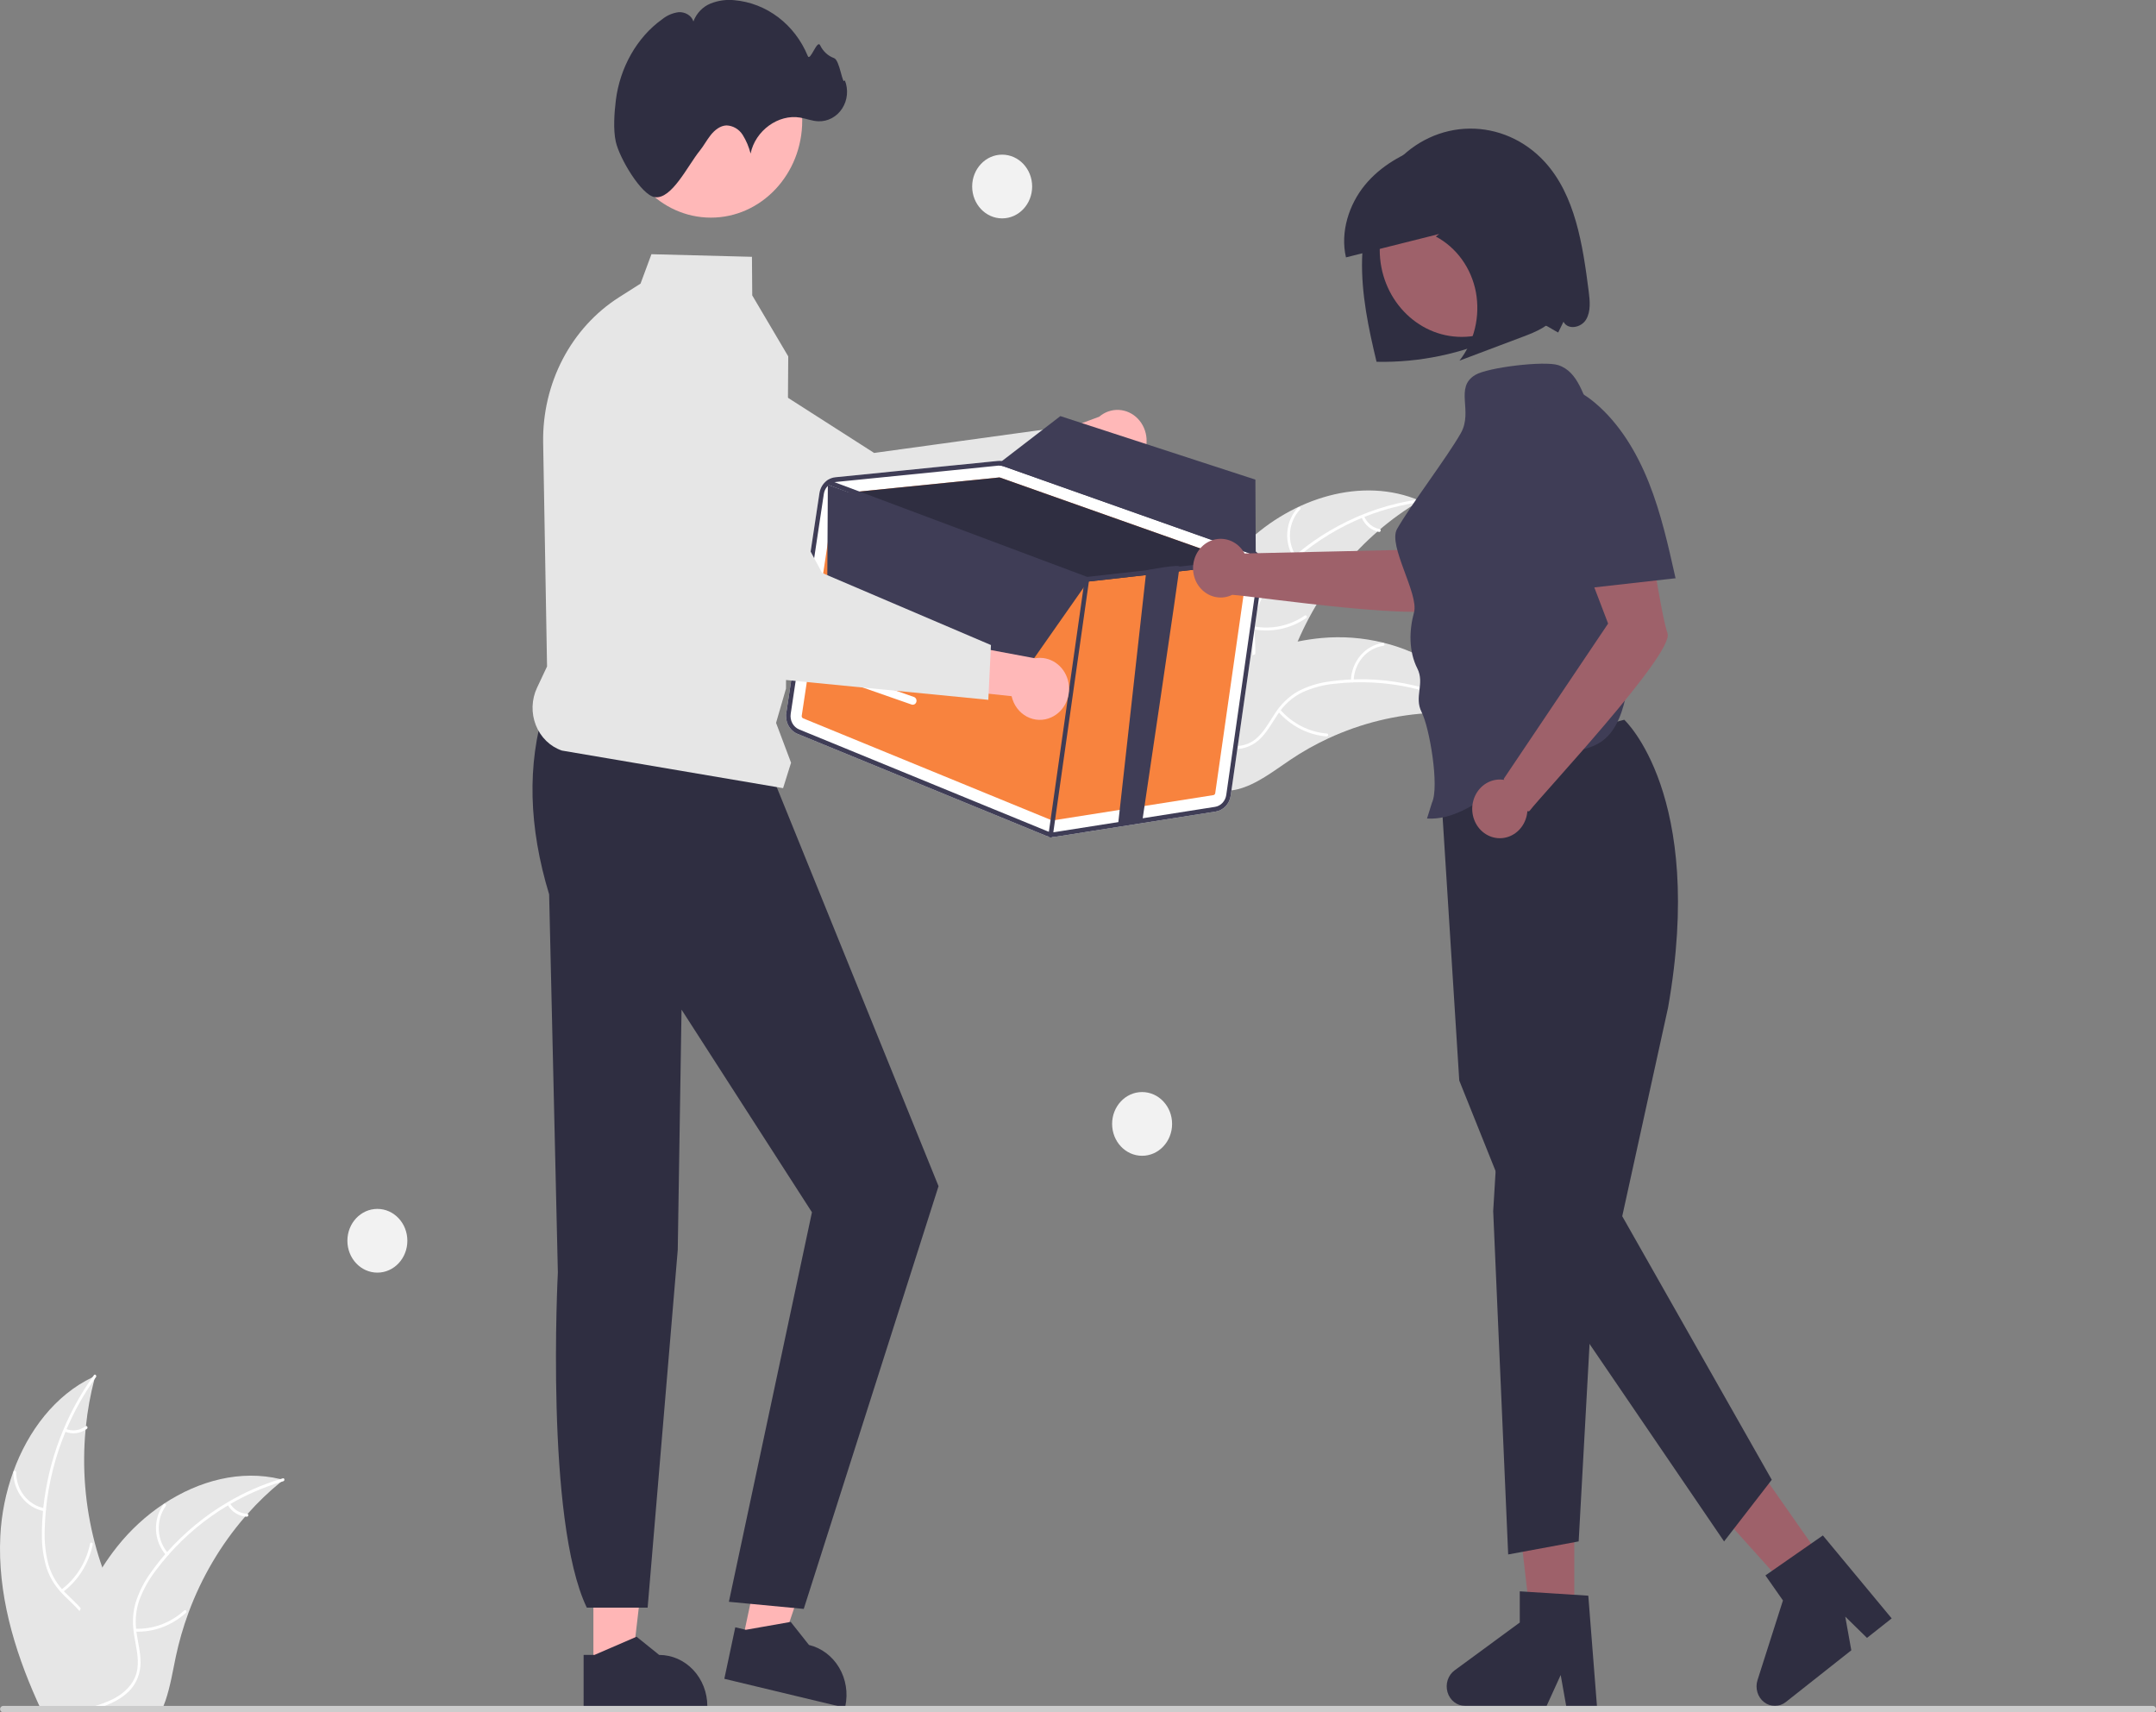 <svg width="340" height="270" viewBox="0 0 340 270" fill="none" xmlns="http://www.w3.org/2000/svg">
<rect x="0" y="0" width="340" height="270" fill="#808080" stroke="none"/>
<g clip-path="url(#clip0_57_115)">
<path d="M248.267 256.541H241.502L238.282 228.816H248.267V256.541Z" fill="#9E616A"/>
<path d="M251.837 268.995H246.986L246.12 264.128L243.902 268.995H231.035C230.418 268.995 229.817 268.785 229.321 268.397C228.824 268.009 228.457 267.462 228.273 266.836C228.09 266.21 228.099 265.539 228.3 264.919C228.501 264.3 228.884 263.765 229.391 263.392L239.667 255.852V250.932L250.475 251.618L251.837 268.995Z" fill="#2F2E41"/>
<path d="M288.458 247.47L283.029 251.759L264.875 231.552L272.888 225.222L288.458 247.47Z" fill="#9E616A"/>
<path d="M298.318 255.199L294.424 258.275L290.996 254.919L291.95 260.231L281.624 268.389C281.13 268.78 280.53 268.992 279.913 268.996C279.296 268.999 278.695 268.793 278.196 268.407C277.697 268.022 277.328 267.477 277.141 266.852C276.955 266.227 276.961 265.556 277.159 264.935L281.17 252.37L278.407 248.422L287.465 242.119L298.318 255.199Z" fill="#2F2E41"/>
<path d="M256.143 113.496C256.143 113.496 268.979 125.279 263.056 158.868L255.826 191.78L279.406 233.343L271.887 243.061L241.234 198.074L230.126 170.389L227.009 121.116L256.143 113.496Z" fill="#2F2E41"/>
<path d="M236.248 178.278L235.476 190.982L237.839 245.118L248.956 243.061L251.081 204.517L236.248 178.278Z" fill="#2F2E41"/>
<path d="M93.579 263.059L99.629 263.059L102.507 238.266L93.579 238.266L93.579 263.059Z" fill="#FFB6B6"/>
<path d="M92.036 260.961L93.739 260.961L100.387 258.088L103.951 260.96H103.951C105.965 260.96 107.896 261.81 109.32 263.323C110.744 264.836 111.544 266.888 111.544 269.027V269.289L92.037 269.29L92.036 260.961Z" fill="#2F2E41"/>
<path d="M117.024 259.009L122.925 260.424L130.873 236.913L122.163 234.824L117.024 259.009Z" fill="#FFB6B6"/>
<path d="M115.954 256.6L117.615 256.999L124.695 255.753L127.575 259.388L127.576 259.388C129.54 259.86 131.247 261.141 132.323 262.95C133.398 264.759 133.753 266.947 133.31 269.034L133.255 269.29L114.227 264.725L115.954 256.6Z" fill="#2F2E41"/>
<path d="M85.917 111.485C83.081 120.574 83.381 130.44 86.599 141.03L87.975 200.649C87.975 200.649 85.925 239.747 92.539 253.505H102.132L106.881 197.079L107.478 159.205L128.044 191.158L114.945 252.583L126.751 253.704L148.007 187.044L121.781 122.372L85.917 111.485Z" fill="#2F2E41"/>
<path d="M196.542 85.594C203.879 78.569 214.793 75.037 223.947 78.976C214.556 84.516 207.313 93.406 203.497 104.074C202.04 108.193 200.823 112.937 197.238 115.142C195.008 116.515 192.233 116.582 189.732 115.919C187.231 115.257 184.939 113.929 182.678 112.614L182.035 112.598C184.923 102.563 189.204 92.62 196.542 85.594Z" fill="#E6E6E6"/>
<path d="M223.896 79.19C215.788 80.303 208.217 84.102 202.257 90.048C200.952 91.304 199.842 92.77 198.968 94.393C198.164 96.003 197.78 97.813 197.857 99.634C197.897 101.333 198.123 103.067 197.773 104.747C197.582 105.604 197.222 106.408 196.718 107.108C196.214 107.807 195.576 108.385 194.847 108.804C193.055 109.898 191 110.243 188.98 110.506C186.737 110.798 184.402 111.064 182.461 112.401C182.225 112.563 182.002 112.165 182.237 112.004C185.616 109.678 189.891 110.524 193.524 108.972C195.219 108.247 196.719 106.976 197.25 105.053C197.714 103.372 197.482 101.585 197.428 99.864C197.329 98.089 197.64 96.315 198.334 94.697C199.128 93.032 200.183 91.522 201.454 90.233C204.271 87.283 207.507 84.821 211.044 82.939C215.069 80.767 219.414 79.342 223.892 78.727C224.169 78.689 224.171 79.152 223.896 79.19Z" fill="white"/>
<path d="M204.07 88.013C203.267 86.816 202.89 85.353 203.008 83.888C203.126 82.423 203.73 81.049 204.713 80.014C204.913 79.805 205.227 80.124 205.028 80.334C204.111 81.296 203.548 82.575 203.441 83.94C203.334 85.305 203.689 86.665 204.443 87.776C204.607 88.018 204.232 88.254 204.07 88.013Z" fill="white"/>
<path d="M197.73 98.775C200.517 99.299 203.387 98.689 205.768 97.065C206.004 96.904 206.227 97.301 205.991 97.462C203.51 99.147 200.522 99.776 197.624 99.224C197.348 99.171 197.456 98.722 197.73 98.775Z" fill="white"/>
<path d="M215.105 81.379C215.324 81.911 215.665 82.377 216.096 82.735C216.528 83.093 217.036 83.331 217.575 83.428C217.852 83.478 217.743 83.926 217.469 83.877C216.873 83.766 216.312 83.502 215.835 83.108C215.358 82.714 214.979 82.202 214.731 81.616C214.703 81.563 214.695 81.501 214.709 81.442C214.723 81.383 214.758 81.332 214.806 81.299C214.856 81.268 214.915 81.259 214.971 81.274C215.027 81.289 215.075 81.326 215.105 81.379Z" fill="white"/>
<path d="M234.028 112.855C233.854 112.829 233.68 112.804 233.504 112.781C231.169 112.452 228.812 112.324 226.457 112.401C226.275 112.403 226.09 112.409 225.908 112.418C220.236 112.665 214.657 114.03 209.454 116.442C207.385 117.404 205.387 118.531 203.478 119.815C200.843 121.588 198.118 123.733 195.171 124.457C194.865 124.536 194.554 124.595 194.24 124.633L182.067 113.433C182.051 113.393 182.033 113.356 182.017 113.315L181.512 112.892C181.606 112.818 181.705 112.744 181.799 112.671C181.854 112.628 181.911 112.587 181.965 112.545C182.002 112.517 182.039 112.489 182.071 112.462C182.084 112.452 182.096 112.443 182.106 112.437C182.138 112.41 182.171 112.388 182.2 112.363C182.753 111.948 183.309 111.535 183.869 111.126C183.872 111.123 183.872 111.123 183.877 111.123C188.117 107.963 192.694 105.348 197.514 103.334C197.658 103.276 197.805 103.215 197.955 103.162C200.125 102.305 202.358 101.637 204.631 101.166C205.876 100.913 207.133 100.726 208.396 100.608C211.66 100.308 214.948 100.555 218.14 101.341C224.502 102.909 230.321 106.621 233.768 112.41C233.856 112.558 233.942 112.703 234.028 112.855Z" fill="#E6E6E6"/>
<path d="M233.866 112.994C226.762 108.696 218.564 106.886 210.436 107.821C208.683 107.989 206.966 108.45 205.348 109.186C203.793 109.958 202.462 111.157 201.491 112.66C200.56 114.043 199.758 115.571 198.527 116.689C197.888 117.251 197.145 117.663 196.347 117.899C195.548 118.135 194.711 118.188 193.891 118.056C191.841 117.784 190.005 116.745 188.243 115.662C186.286 114.461 184.271 113.179 181.964 113.005C181.684 112.983 181.731 112.524 182.01 112.545C186.026 112.849 188.96 116.259 192.74 117.344C194.504 117.85 196.422 117.794 197.935 116.599C199.258 115.553 200.087 113.978 201.018 112.57C201.945 111.089 203.198 109.871 204.67 109.024C206.247 108.202 207.945 107.672 209.69 107.455C213.611 106.902 217.59 107.006 221.48 107.766C225.925 108.606 230.202 110.249 234.125 112.622C234.368 112.769 234.108 113.14 233.866 112.994Z" fill="white"/>
<path d="M213.036 107.356C213.074 105.886 213.602 104.478 214.527 103.383C215.451 102.288 216.712 101.579 218.083 101.38C218.361 101.341 218.431 101.798 218.153 101.837C216.875 102.019 215.701 102.68 214.842 103.702C213.984 104.723 213.496 106.037 213.469 107.406C213.463 107.703 213.03 107.652 213.036 107.356Z" fill="white"/>
<path d="M201.877 111.893C203.804 114.094 206.442 115.443 209.263 115.67C209.543 115.692 209.495 116.152 209.216 116.129C206.281 115.888 203.539 114.479 201.538 112.183C201.347 111.964 201.687 111.676 201.877 111.893Z" fill="white"/>
<path d="M225.606 109.118C225.48 109.683 225.489 110.273 225.63 110.835C225.772 111.396 226.042 111.912 226.418 112.335C226.611 112.551 226.27 112.839 226.079 112.625C225.666 112.155 225.368 111.586 225.21 110.966C225.052 110.346 225.04 109.694 225.174 109.068C225.182 109.008 225.211 108.953 225.255 108.915C225.3 108.877 225.357 108.858 225.414 108.863C225.471 108.87 225.523 108.901 225.559 108.948C225.595 108.996 225.612 109.057 225.606 109.118Z" fill="white"/>
<path d="M20.207 262.609C19.636 264.887 18.134 266.784 16.321 268.166C16.026 268.392 15.722 268.601 15.415 268.798C15.32 268.857 15.226 268.92 15.127 268.974C15.021 269.041 14.914 269.104 14.808 269.162H6.283C6.13 268.832 5.98 268.497 5.83 268.166C2.177 260.009 -0.389 251.207 0.049 242.241C0.222 238.764 0.91 235.337 2.086 232.087C4.427 225.609 8.699 220.002 14.575 217.18C14.721 217.108 14.875 217.037 15.025 216.97C14.977 217.15 14.93 217.326 14.883 217.506C14.252 219.919 13.807 222.383 13.551 224.872C13.527 225.065 13.507 225.257 13.492 225.454C12.932 231.458 13.429 237.52 14.958 243.33C14.962 243.343 14.966 243.359 14.97 243.372C15.305 244.658 15.693 245.924 16.136 247.17C16.483 248.154 16.857 249.126 17.267 250.08C18.978 254.088 21.271 258.359 20.207 262.609Z" fill="#E6E6E6"/>
<path d="M15.131 217.159C15.048 217.276 14.966 217.389 14.883 217.506C13.152 219.944 11.682 222.579 10.5 225.362C10.437 225.5 10.378 225.638 10.327 225.781C8.708 229.667 7.668 233.798 7.245 238.025C7.24 238.054 7.238 238.083 7.237 238.113C7.139 239.101 7.079 240.097 7.056 241.094C6.968 242.962 7.158 244.833 7.619 246.638C8.04 248.112 8.776 249.463 9.771 250.583C9.87 250.696 9.968 250.809 10.075 250.918C10.153 251.006 10.24 251.094 10.323 251.177C11.119 251.986 11.99 252.735 12.739 253.602C13.082 253.991 13.392 254.411 13.665 254.858C14.101 255.608 14.382 256.447 14.491 257.32C14.6 258.193 14.533 259.081 14.296 259.925C13.76 262.044 12.534 263.832 11.281 265.536C10.654 266.39 10.008 267.253 9.448 268.166C9.243 268.493 9.054 268.823 8.881 269.163H8.384C8.55 268.823 8.731 268.493 8.928 268.166C10.366 265.758 12.412 263.69 13.472 261.039C14.189 259.251 14.406 257.224 13.5 255.47C13.234 254.959 12.912 254.484 12.542 254.054C11.821 253.187 10.958 252.446 10.173 251.663C9.976 251.466 9.783 251.265 9.598 251.056C8.616 249.996 7.858 248.725 7.375 247.329C6.828 245.556 6.57 243.697 6.611 241.831C6.611 240.642 6.67 239.444 6.78 238.255C6.792 238.104 6.808 237.949 6.823 237.794C7.629 230.311 10.306 223.193 14.575 217.18C14.654 217.062 14.737 216.949 14.82 216.836C14.989 216.602 15.301 216.928 15.131 217.159Z" fill="white"/>
<path d="M6.982 238.295C5.617 238.051 4.378 237.3 3.486 236.175C2.594 235.05 2.108 233.625 2.114 232.155C2.114 232.095 2.137 232.037 2.177 231.995C2.216 231.952 2.27 231.928 2.327 231.926C2.383 231.925 2.438 231.947 2.479 231.988C2.521 232.029 2.546 232.085 2.549 232.145C2.541 233.514 2.995 234.841 3.827 235.887C4.66 236.932 5.817 237.627 7.089 237.846C7.365 237.894 7.257 238.342 6.982 238.295Z" fill="white"/>
<path d="M9.662 250.667C11.981 248.945 13.604 246.357 14.207 243.419C14.267 243.128 14.689 243.242 14.629 243.533C13.996 246.588 12.302 249.277 9.885 251.064C9.655 251.234 9.433 250.836 9.662 250.667Z" fill="white"/>
<path d="M10.37 225.313C10.88 225.524 11.431 225.598 11.974 225.527C12.517 225.456 13.035 225.242 13.481 224.906C13.709 224.733 13.931 225.131 13.704 225.303C13.209 225.672 12.637 225.907 12.037 225.987C11.438 226.067 10.829 225.989 10.263 225.761C10.209 225.745 10.162 225.706 10.132 225.654C10.103 225.602 10.093 225.54 10.106 225.481C10.12 225.421 10.156 225.37 10.205 225.339C10.255 225.308 10.314 225.298 10.37 225.313Z" fill="white"/>
<path d="M44.697 233.352C44.559 233.465 44.417 233.578 44.279 233.695C42.408 235.216 40.657 236.897 39.042 238.72C38.916 238.858 38.79 239 38.667 239.143L38.663 239.147C34.834 243.564 31.807 248.694 29.733 254.28L29.721 254.318C29.717 254.331 29.713 254.339 29.709 254.352C28.887 256.587 28.225 258.886 27.727 261.227C27.246 263.514 26.852 265.963 26.099 268.166C25.985 268.505 25.859 268.84 25.725 269.162H8.203C8.262 268.832 8.325 268.497 8.388 268.166C9.279 263.314 10.672 258.581 12.542 254.054C12.605 253.903 12.668 253.753 12.739 253.602C13.704 251.365 14.839 249.215 16.132 247.174L16.133 247.173L16.133 247.171L16.135 247.17L16.136 247.17C16.846 246.056 17.609 244.982 18.422 243.95C20.53 241.285 23.02 238.99 25.8 237.15C25.816 237.137 25.835 237.129 25.851 237.116C31.384 233.469 37.942 231.731 44.212 233.234H44.217C44.378 233.272 44.536 233.31 44.697 233.352Z" fill="#E6E6E6"/>
<path d="M44.678 233.573C44.544 233.611 44.41 233.653 44.279 233.695C41.517 234.533 38.851 235.695 36.33 237.158C36.204 237.229 36.078 237.304 35.952 237.38C32.468 239.446 29.305 242.072 26.576 245.164C26.574 245.167 26.573 245.17 26.572 245.173C26.541 245.206 26.505 245.244 26.478 245.277C25.847 245.998 25.24 246.747 24.665 247.518C23.539 248.954 22.632 250.569 21.977 252.304C21.476 253.75 21.299 255.3 21.461 256.831C21.472 256.985 21.492 257.136 21.512 257.291C21.528 257.413 21.543 257.534 21.563 257.66C21.823 259.339 22.272 261.022 22.146 262.735C22.07 263.612 21.819 264.463 21.411 265.23C21.002 265.997 20.446 266.664 19.778 267.186C19.323 267.559 18.838 267.887 18.327 268.166C17.597 268.566 16.837 268.899 16.053 269.163H14.505C14.713 269.1 14.918 269.037 15.127 268.974C15.868 268.752 16.596 268.482 17.307 268.166C17.712 267.986 18.107 267.779 18.489 267.546C20.073 266.579 21.394 265.097 21.669 263.116C21.91 261.382 21.445 259.649 21.169 257.953C21.122 257.66 21.078 257.371 21.055 257.082C20.866 255.613 20.981 254.119 21.39 252.702C21.957 250.934 22.804 249.283 23.896 247.819C24.572 246.866 25.292 245.951 26.056 245.076C26.151 244.963 26.249 244.85 26.352 244.737C29.138 241.622 32.355 238.978 35.893 236.894H35.897C38.527 235.338 41.317 234.11 44.212 233.234H44.217C44.346 233.192 44.48 233.151 44.611 233.113C44.883 233.037 44.946 233.494 44.678 233.573Z" fill="white"/>
<path d="M26.195 245.235C25.244 244.168 24.68 242.775 24.605 241.306C24.53 239.838 24.949 238.389 25.787 237.218C25.957 236.982 26.311 237.252 26.14 237.489C25.358 238.577 24.968 239.927 25.041 241.294C25.113 242.662 25.643 243.957 26.535 244.945C26.728 245.16 26.388 245.449 26.195 245.235Z" fill="white"/>
<path d="M21.324 256.828C24.152 256.936 26.914 255.908 29.06 253.949C29.273 253.754 29.545 254.115 29.333 254.309C27.096 256.344 24.22 257.407 21.277 257.288C20.997 257.276 21.045 256.816 21.324 256.828Z" fill="white"/>
<path d="M36.256 237.037C36.544 237.532 36.942 237.943 37.416 238.234C37.89 238.524 38.424 238.685 38.971 238.702C39.251 238.71 39.203 239.17 38.924 239.162C38.32 239.14 37.73 238.962 37.206 238.642C36.682 238.322 36.239 237.871 35.917 237.327C35.883 237.279 35.867 237.218 35.873 237.158C35.88 237.097 35.907 237.041 35.95 237.002C35.995 236.964 36.053 236.946 36.11 236.953C36.167 236.959 36.22 236.99 36.256 237.037Z" fill="white"/>
<path d="M179.865 72.497C179.46 73.062 178.944 73.526 178.353 73.857C177.761 74.187 177.109 74.376 176.441 74.409C175.773 74.443 175.107 74.32 174.489 74.05C173.871 73.781 173.316 73.37 172.863 72.848L157.965 79.732L159.416 70.896L173.341 65.713C174.217 64.963 175.322 64.581 176.446 64.638C177.57 64.696 178.635 65.19 179.439 66.026C180.243 66.862 180.731 67.983 180.809 69.175C180.888 70.368 180.552 71.55 179.865 72.497Z" fill="#FFB8B8"/>
<path d="M169.923 75.256L135.322 91.632L135.247 91.604L95.81 76.672C92.872 75.041 90.633 72.278 89.55 68.95C88.467 65.621 88.622 61.979 89.984 58.768C90.739 56.995 91.839 55.411 93.212 54.121C94.585 52.831 96.199 51.865 97.948 51.286C99.698 50.707 101.543 50.529 103.362 50.762C105.181 50.995 106.933 51.635 108.502 52.639L137.851 71.424L166.31 67.505L169.923 75.256Z" fill="#E6E6E6"/>
<path d="M340 269.502C340 269.567 339.988 269.632 339.965 269.693C339.941 269.753 339.907 269.808 339.863 269.854C339.82 269.901 339.768 269.937 339.711 269.962C339.654 269.987 339.593 270 339.531 270H0.482C0.358 270 0.238 269.947 0.151 269.854C0.063 269.761 0.013 269.634 0.013 269.502C0.013 269.37 0.063 269.243 0.151 269.149C0.238 269.056 0.358 269.003 0.482 269.003H339.531C339.593 269.003 339.654 269.016 339.711 269.041C339.768 269.066 339.82 269.103 339.863 269.149C339.907 269.195 339.941 269.25 339.965 269.311C339.988 269.371 340 269.436 340 269.502Z" fill="#CCCCCC"/>
<path d="M123.492 124.282L88.611 118.354C87.696 118.042 86.855 117.524 86.147 116.835C85.438 116.146 84.878 115.302 84.505 114.362C84.133 113.421 83.956 112.406 83.987 111.386C84.019 110.366 84.257 109.365 84.687 108.452L86.269 105.09L85.655 69.77C85.581 65.176 86.647 60.642 88.745 56.625C90.844 52.607 93.902 49.248 97.611 46.885L101.012 44.724L102.731 40.085L118.582 40.496L118.628 46.579L124.305 56.197L124.305 56.237L123.949 108.586L122.384 113.988L124.75 120.272L123.492 124.282Z" fill="#E6E6E6"/>
<path d="M112.108 34.318C120.062 34.318 126.511 27.466 126.511 19.015C126.511 10.564 120.062 3.713 112.108 3.713C104.154 3.713 97.706 10.564 97.706 19.015C97.706 27.466 104.154 34.318 112.108 34.318Z" fill="#FFB8B8"/>
<path d="M97.111 22.351C96.681 20.428 96.879 17.722 97.121 15.786C97.758 10.711 100.411 5.885 104.441 3.027C105.205 2.41 106.114 2.027 107.068 1.918C108.021 1.876 109.055 2.418 109.348 3.383C109.588 2.746 109.948 2.168 110.407 1.685C110.865 1.202 111.412 0.824 112.014 0.574C113.222 0.082 114.522 -0.104 115.81 0.031C118.306 0.249 120.699 1.182 122.737 2.729C124.774 4.277 126.379 6.381 127.382 8.82C127.766 9.791 128.841 6.204 129.328 7.122C129.776 8.075 130.558 8.805 131.505 9.154C132.46 9.437 132.848 13.618 133.224 12.643C133.516 13.364 133.631 14.151 133.559 14.931C133.487 15.712 133.231 16.46 132.813 17.107C132.396 17.754 131.831 18.278 131.172 18.631C130.513 18.983 129.78 19.152 129.042 19.123C128.07 19.085 127.141 18.705 126.18 18.541C122.746 17.956 119.102 20.603 118.368 24.215C118.105 23.171 117.685 22.178 117.124 21.275C116.84 20.826 116.458 20.456 116.012 20.196C115.565 19.935 115.067 19.791 114.557 19.777C113.58 19.816 112.721 20.494 112.087 21.286C111.453 22.077 110.977 23 110.338 23.786C108.464 26.095 105.929 31.478 103.258 31.086C101.15 30.776 97.697 24.976 97.111 22.351Z" fill="#2F2E41"/>
<path d="M199.169 89.838C199.27 89.14 199.135 88.427 198.788 87.825C198.441 87.223 197.905 86.771 197.275 86.549L158.489 72.824C158.117 72.692 157.723 72.643 157.333 72.683L147.612 73.659L142.033 74.222L131.74 75.255C131.118 75.318 130.534 75.599 130.079 76.053C129.623 76.507 129.323 77.108 129.224 77.763L123.997 112.451C123.899 113.128 124.02 113.82 124.341 114.413C124.662 115.007 125.165 115.466 125.765 115.716L164.955 131.789C165.139 131.865 165.33 131.919 165.525 131.951C165.809 132 166.098 132.003 166.383 131.958L191.707 127.97C192.304 127.879 192.857 127.585 193.285 127.132C193.712 126.679 193.991 126.093 194.08 125.458L199.169 89.838Z" fill="white"/>
<path d="M126.653 113.271L165.844 129.344C165.901 129.368 165.963 129.376 166.024 129.366L191.344 125.379C191.419 125.368 191.489 125.331 191.542 125.275C191.596 125.218 191.631 125.144 191.642 125.064L196.733 89.443C196.745 89.356 196.728 89.267 196.685 89.192C196.642 89.118 196.575 89.061 196.497 89.032L196.236 88.938L157.709 75.31C157.692 75.303 157.673 75.299 157.655 75.296C157.625 75.29 157.595 75.288 157.564 75.291L133.853 77.675L131.971 77.863C131.894 77.871 131.822 77.907 131.765 77.963C131.709 78.02 131.671 78.094 131.658 78.176L126.433 112.862C126.42 112.947 126.435 113.034 126.475 113.108C126.515 113.183 126.578 113.24 126.653 113.271Z" fill="#F8833E"/>
<path d="M133.853 77.675L157.564 75.291C157.595 75.288 157.625 75.29 157.655 75.296C157.673 75.299 157.692 75.303 157.709 75.31L196.236 88.938L186.074 90.081L182.27 90.507L171.448 91.722C171.416 91.724 171.385 91.723 171.353 91.721C171.334 91.715 171.314 91.708 171.291 91.702L133.853 77.675Z" fill="#2F2E41"/>
<path d="M125.764 115.718L164.954 131.79C165.139 131.866 165.331 131.919 165.526 131.949C165.81 131.999 166.099 132.003 166.384 131.96L191.705 127.973C192.302 127.881 192.856 127.586 193.284 127.133C193.712 126.681 193.991 126.094 194.08 125.459L199.168 89.838C199.244 89.312 199.187 88.775 199.003 88.281C198.978 88.215 198.952 88.15 198.922 88.088C198.72 87.636 198.413 87.248 198.03 86.958C197.799 86.782 197.544 86.644 197.275 86.549L197.229 86.532L158.491 72.823C158.333 72.77 158.171 72.728 158.007 72.698C157.783 72.665 157.557 72.66 157.332 72.685L147.612 73.658L142.034 74.223L131.739 75.256C131.317 75.298 130.911 75.441 130.549 75.674C130.521 75.688 130.494 75.705 130.469 75.725C130.451 75.737 130.434 75.751 130.418 75.766C130.102 75.995 129.833 76.29 129.628 76.633C129.423 76.976 129.286 77.359 129.225 77.76L123.995 112.451C123.896 113.128 124.018 113.82 124.339 114.414C124.661 115.008 125.164 115.468 125.764 115.718ZM129.919 77.881C129.982 77.466 130.156 77.078 130.419 76.763C130.499 76.662 130.588 76.569 130.686 76.487C130.952 76.258 131.266 76.103 131.601 76.033C131.668 76.019 131.735 76.008 131.802 76.003L149.137 74.263L157.399 73.428C157.455 73.421 157.507 73.422 157.559 73.418C157.684 73.416 157.809 73.426 157.932 73.448C158.045 73.464 158.157 73.492 158.265 73.532L197.049 87.258C197.079 87.27 197.106 87.281 197.137 87.292C197.489 87.432 197.799 87.671 198.032 87.985C198.217 88.225 198.352 88.504 198.428 88.803C198.504 89.102 198.52 89.415 198.474 89.721L193.382 125.346C193.315 125.821 193.106 126.261 192.786 126.6C192.466 126.94 192.052 127.161 191.605 127.231L166.281 131.218C165.918 131.273 165.549 131.228 165.208 131.088L126.017 115.02C125.568 114.832 125.192 114.487 124.951 114.042C124.711 113.597 124.62 113.079 124.693 112.572L129.919 77.881Z" fill="#3F3D56"/>
<path d="M130.334 75.955C130.354 75.892 130.391 75.836 130.439 75.793C130.455 75.779 130.472 75.767 130.49 75.756C130.507 75.749 130.523 75.739 130.54 75.732C130.618 75.698 130.706 75.697 130.786 75.727L131.601 76.033L171.452 90.969L180.779 89.922L185.998 89.338L197.045 88.095L198.032 87.985L198.224 87.962C198.307 87.954 198.39 87.977 198.459 88.027C198.527 88.077 198.577 88.151 198.6 88.236C198.605 88.255 198.609 88.276 198.61 88.296C198.618 88.376 198.602 88.458 198.562 88.527C198.523 88.597 198.464 88.651 198.393 88.682C198.362 88.696 198.329 88.705 198.296 88.71L196.952 88.859L186.074 90.081L182.27 90.507L171.448 91.722C171.416 91.724 171.385 91.723 171.353 91.721C171.334 91.715 171.314 91.708 171.291 91.702L130.686 76.487L130.548 76.435C130.516 76.424 130.487 76.407 130.461 76.384C130.4 76.336 130.354 76.269 130.331 76.192C130.308 76.115 130.309 76.031 130.334 75.955Z" fill="#3F3D56"/>
<path d="M165.633 132.058C165.541 132.043 165.459 131.989 165.404 131.909C165.349 131.83 165.326 131.73 165.34 131.633L171.061 91.293C171.075 91.195 171.125 91.107 171.201 91.048C171.276 90.989 171.37 90.964 171.462 90.979L171.465 90.98C171.557 90.995 171.639 91.049 171.694 91.128C171.749 91.208 171.772 91.308 171.758 91.405L166.037 131.744C166.023 131.843 165.973 131.931 165.898 131.99C165.823 132.049 165.728 132.073 165.636 132.059L165.633 132.058Z" fill="#3F3D56"/>
<path d="M180.135 129.499L176.33 129.926L180.781 89.921C180.781 89.921 185.863 88.944 185.999 89.336C186.082 89.57 180.171 129.243 180.135 129.499Z" fill="#3F3D56"/>
<path d="M130.549 76.434L130.446 94.678L160.843 106.984L171.758 91.405L130.549 76.434Z" fill="#3F3D56"/>
<path d="M198.034 87.985C197.779 87.646 197.437 87.393 197.05 87.258L158.267 73.533C158.158 73.494 158.046 73.465 157.933 73.446C157.809 73.424 157.683 73.414 157.558 73.416L157.621 72.999L158.009 72.7L167.219 65.615L197.975 75.631L198.029 86.958L198.034 87.985Z" fill="#3F3D56"/>
<path d="M132.098 105.721C132.142 105.726 132.185 105.735 132.227 105.75L144.126 109.903C144.275 109.955 144.399 110.067 144.469 110.216C144.54 110.365 144.552 110.537 144.504 110.695C144.455 110.854 144.349 110.985 144.209 111.06C144.069 111.135 143.906 111.148 143.757 111.096L131.858 106.944C131.72 106.895 131.603 106.795 131.53 106.661C131.458 106.527 131.434 106.37 131.464 106.218C131.493 106.067 131.574 105.933 131.691 105.841C131.809 105.749 131.953 105.707 132.098 105.721Z" fill="white"/>
<path d="M180.11 182.252C182.722 182.252 184.839 180.003 184.839 177.227C184.839 174.452 182.722 172.202 180.11 172.202C177.498 172.202 175.38 174.452 175.38 177.227C175.38 180.003 177.498 182.252 180.11 182.252Z" fill="#F2F2F2"/>
<path d="M59.512 200.677C62.124 200.677 64.241 198.427 64.241 195.652C64.241 192.877 62.124 190.627 59.512 190.627C56.9 190.627 54.783 192.877 54.783 195.652C54.783 198.427 56.9 200.677 59.512 200.677Z" fill="#F2F2F2"/>
<path d="M158.039 34.436C160.651 34.436 162.769 32.186 162.769 29.411C162.769 26.636 160.651 24.386 158.039 24.386C155.427 24.386 153.31 26.636 153.31 29.411C153.31 32.186 155.427 34.436 158.039 34.436Z" fill="#F2F2F2"/>
<path d="M165.799 113.112C165.186 113.395 164.522 113.531 163.854 113.512C163.186 113.493 162.53 113.318 161.932 113.001C161.334 112.683 160.81 112.23 160.394 111.673C159.979 111.117 159.684 110.471 159.53 109.78L143.366 108.045L148.699 101.091L163.23 103.805C164.34 103.606 165.479 103.846 166.433 104.48C167.387 105.115 168.089 106.099 168.405 107.246C168.722 108.393 168.631 109.624 168.151 110.705C167.671 111.786 166.834 112.642 165.799 113.112Z" fill="#FFB8B8"/>
<path d="M155.857 110.353L118.138 106.66L118.086 106.597L90.557 73.082C88.745 70.133 88.063 66.56 88.65 63.094C89.237 59.628 91.049 56.532 93.715 54.439C95.19 53.283 96.879 52.473 98.669 52.062C100.46 51.65 102.313 51.646 104.105 52.05C105.898 52.454 107.59 53.256 109.069 54.405C110.548 55.553 111.782 57.022 112.689 58.714L129.645 90.347L156.273 101.715L155.857 110.353Z" fill="#E6E6E6"/>
<path d="M250.532 45.901C249.595 38.601 248.42 30.763 243.574 25.493C242.037 23.821 240.196 22.497 238.164 21.601C236.132 20.705 233.95 20.256 231.749 20.28C229.549 20.304 227.376 20.801 225.362 21.742C223.348 22.682 221.533 24.046 220.029 25.752C216.501 29.75 214.943 35.365 214.801 40.843C214.658 46.322 215.806 51.739 217.08 57.05C223.822 57.193 230.514 55.794 236.701 52.947C238.249 52.233 239.771 51.427 241.406 50.984C243.041 50.542 244.206 51.655 245.726 52.431L246.561 50.732C247.244 52.083 249.36 51.683 250.128 50.384C250.895 49.085 250.727 47.421 250.532 45.901Z" fill="#2F2E41"/>
<path d="M223.809 86.649L196.27 87.275C195.847 86.498 195.221 85.868 194.467 85.463C193.714 85.057 192.866 84.893 192.026 84.991C191.187 85.088 190.392 85.442 189.738 86.011C189.085 86.579 188.601 87.337 188.346 88.193C188.09 89.048 188.075 89.964 188.3 90.829C188.526 91.693 188.983 92.47 189.616 93.064C190.25 93.657 191.032 94.042 191.867 94.172C192.703 94.302 193.556 94.172 194.323 93.796C197.975 94.016 226.55 98.326 228.255 95.549C229.985 92.73 239.221 82.783 239.221 82.783L232.122 72.044L223.809 86.649Z" fill="#9E616A"/>
<path d="M230.519 53.124C237.665 53.124 243.458 46.969 243.458 39.377C243.458 31.784 237.665 25.629 230.519 25.629C223.373 25.629 217.581 31.784 217.581 39.377C217.581 46.969 223.373 53.124 230.519 53.124Z" fill="#9E616A"/>
<path d="M251.243 65.828C249.718 62.604 248.977 58.621 245.726 57.575C243.531 56.87 234.653 57.927 232.653 59.119C229.325 61.101 232.34 64.815 230.377 68.29C228.243 72.068 222.443 79.651 220.309 83.429C218.842 86.026 223.784 93.65 222.99 96.56C222.197 99.469 222.159 102.735 223.51 105.402C224.72 107.79 222.97 109.902 224.186 112.285C225.451 114.764 227.004 124.032 225.826 126.559L225.038 129.072C232.86 129.56 239.437 119.632 247.21 118.586C249.141 118.326 251.145 117.987 252.736 116.796C255.08 115.042 256.006 111.859 256.585 108.876C259.372 94.295 257.492 79.143 251.243 65.828Z" fill="#3F3D56"/>
<path d="M262.97 99.873C261.88 96.713 259.908 82.898 259.908 82.898L247.563 82.514L253.598 98.33L237.128 122.828C237.128 122.828 237.159 122.882 237.214 122.978C236.348 122.83 235.461 122.964 234.667 123.361C233.874 123.758 233.212 124.401 232.768 125.204C232.324 126.008 232.119 126.935 232.179 127.865C232.239 128.794 232.562 129.683 233.105 130.415C233.648 131.146 234.387 131.686 235.224 131.964C236.061 132.242 236.958 132.246 237.796 131.974C238.635 131.701 239.377 131.167 239.925 130.439C240.473 129.711 240.801 128.825 240.867 127.896C240.928 127.933 240.999 127.946 241.068 127.934C241.137 127.921 241.199 127.883 241.245 127.827C243.078 125.384 264.059 103.032 262.97 99.873Z" fill="#9E616A"/>
<path d="M264.225 91.148C263.092 86.067 261.95 80.958 260.04 76.146C258.129 71.335 255.395 66.79 251.548 63.54C250.318 62.501 248.943 61.583 247.402 61.26C245.86 60.937 244.123 61.299 243.04 62.509C241.308 64.445 241.829 67.552 242.464 70.137C244.338 77.759 246.212 85.38 248.085 93.001C253.496 92.392 258.907 91.782 264.318 91.173L264.225 91.148Z" fill="#3F3D56"/>
<path d="M246.373 41.283C245.897 37.958 245.399 34.604 244.28 31.473C243.16 28.341 241.356 25.408 238.768 23.634C234.669 20.826 229.363 21.368 224.768 22.983C221.215 24.233 217.746 26.132 215.241 29.184C212.735 32.237 211.327 36.594 212.259 40.586C217.161 39.355 222.062 38.125 226.963 36.894L226.427 37.297C228.036 38.15 229.441 39.381 230.536 40.897C231.631 42.413 232.386 44.173 232.745 46.046C233.095 47.941 233.045 49.895 232.597 51.767C232.15 53.639 231.316 55.382 230.157 56.869C233.5 55.609 236.842 54.35 240.185 53.09C242.248 52.312 244.457 51.416 245.68 49.421C247.099 47.109 246.769 44.043 246.373 41.283Z" fill="#2F2E41"/>
</g>
<defs>
<clipPath id="clip0_57_115">
<rect width="340" height="270" fill="white"/>
</clipPath>
</defs>
</svg>

